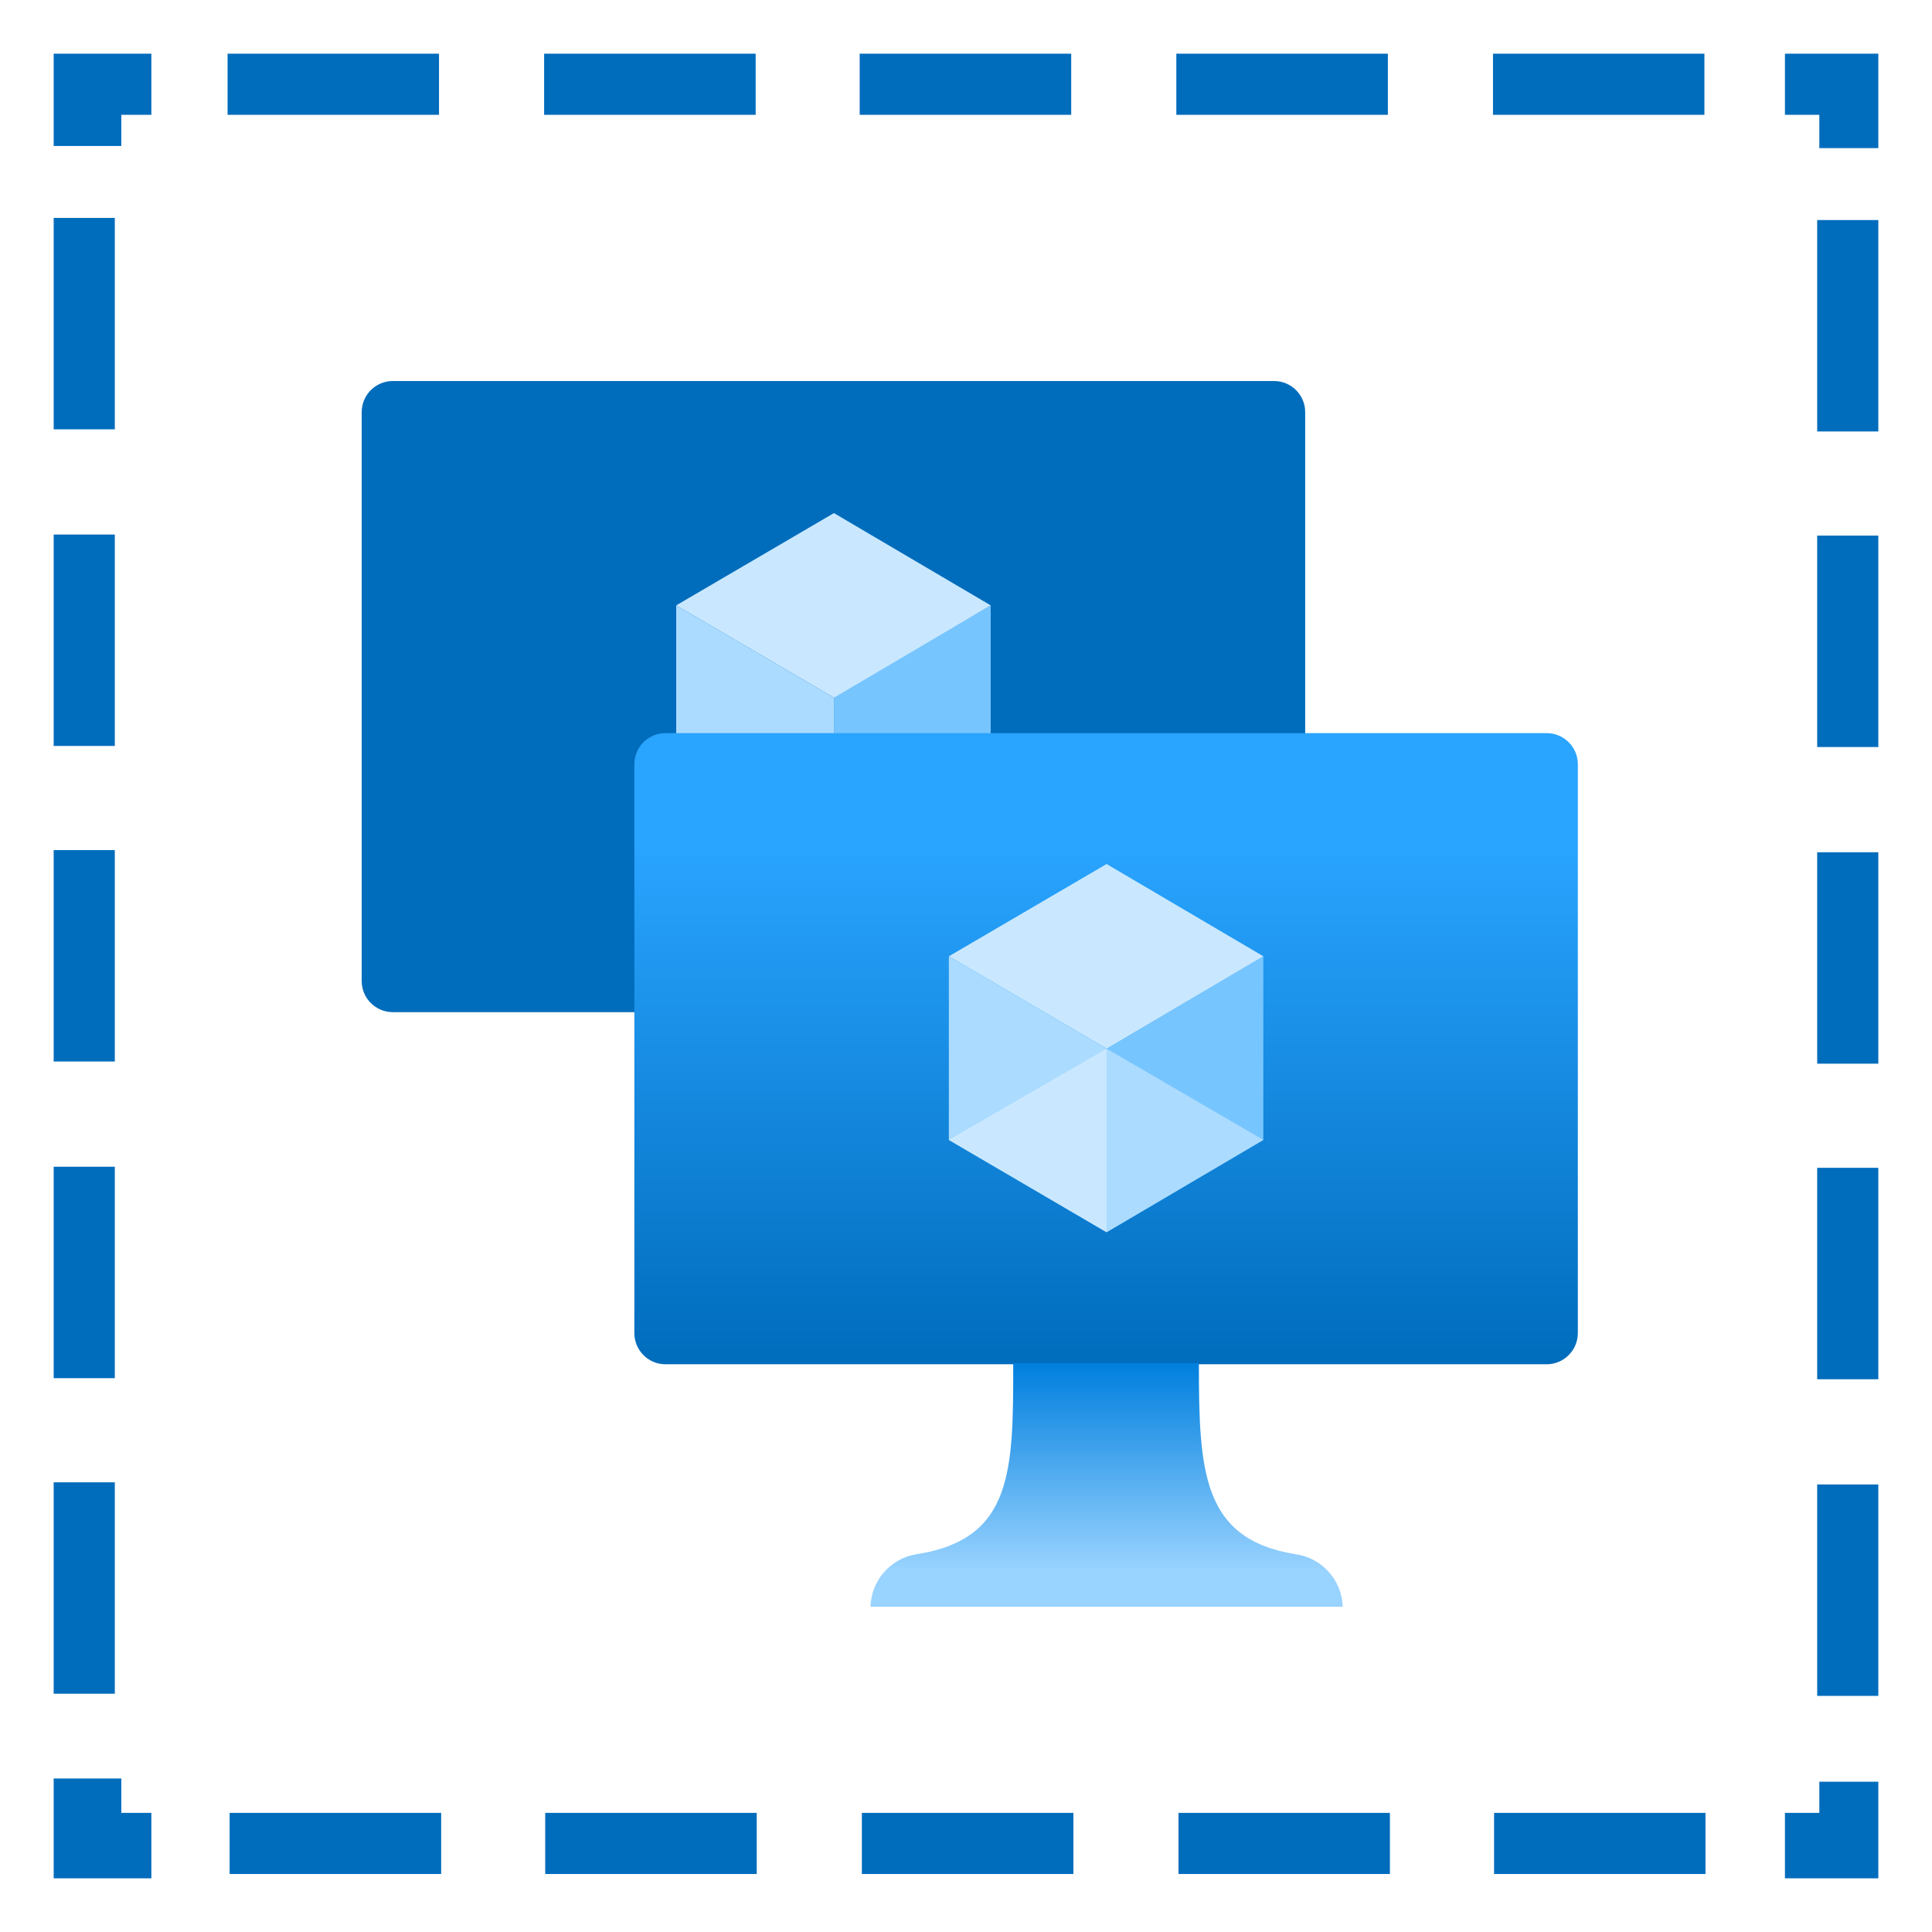 <?xml version="1.0" encoding="UTF-8"?>
<svg xmlns="http://www.w3.org/2000/svg" xmlns:xlink="http://www.w3.org/1999/xlink" width="70pt" height="70pt" viewBox="0 0 70 70" version="1.1">
<defs>
<linearGradient id="linear0" gradientUnits="userSpaceOnUse" x1="10.31" y1="12.7" x2="10.31" y2="6.83" gradientTransform="matrix(3.889,0,0,3.889,0,0)">
<stop offset="0" style="stop-color:rgb(0,108,188);stop-opacity:1;"/>
<stop offset="0.82" style="stop-color:rgb(41,164,255);stop-opacity:1;"/>
</linearGradient>
<linearGradient id="linear1" gradientUnits="userSpaceOnUse" x1="10.31" y1="14.97" x2="10.31" y2="12.7" gradientTransform="matrix(3.889,0,0,3.889,0,0)">
<stop offset="0.15" style="stop-color:rgb(153,211,255);stop-opacity:1;"/>
<stop offset="1" style="stop-color:rgb(0,127,222);stop-opacity:1;"/>
</linearGradient>
</defs>
<g id="surface1">
<path style=" stroke:none;fill-rule:nonzero;fill:rgb(0,108,188);fill-opacity:1;" d="M 8.246 1.945 L 15.906 1.945 L 15.906 4.16 L 8.246 4.16 Z M 8.246 1.945 "/>
<path style=" stroke:none;fill-rule:nonzero;fill:rgb(0,108,188);fill-opacity:1;" d="M 64.672 4.16 L 65.918 4.16 L 65.918 5.367 L 68.055 5.367 L 68.055 1.945 L 64.672 1.945 Z M 64.672 4.16 "/>
<path style=" stroke:none;fill-rule:nonzero;fill:rgb(0,108,188);fill-opacity:1;" d="M 5.484 65.684 L 4.395 65.684 L 4.395 64.438 L 1.945 64.438 L 1.945 68.055 L 5.484 68.055 Z M 5.484 65.684 "/>
<path style=" stroke:none;fill-rule:nonzero;fill:rgb(0,108,188);fill-opacity:1;" d="M 65.918 64.555 L 65.918 65.684 L 64.672 65.684 L 64.672 68.055 L 68.055 68.055 L 68.055 64.555 Z M 65.918 64.555 "/>
<path style=" stroke:none;fill-rule:nonzero;fill:rgb(0,108,188);fill-opacity:1;" d="M 4.395 5.289 L 4.395 4.16 L 5.484 4.16 L 5.484 1.945 L 1.945 1.945 L 1.945 5.289 Z M 4.395 5.289 "/>
<path style=" stroke:none;fill-rule:nonzero;fill:rgb(0,108,188);fill-opacity:1;" d="M 14.234 13.805 L 46.16 13.805 C 46.785 13.805 47.289 14.309 47.289 14.934 L 47.289 35.543 C 47.289 36.168 46.785 36.672 46.16 36.672 L 14.234 36.672 C 13.609 36.672 13.105 36.168 13.105 35.543 L 13.105 14.934 C 13.105 14.309 13.609 13.805 14.234 13.805 Z M 14.234 13.805 "/>
<path style=" stroke:none;fill-rule:nonzero;fill:rgb(119,197,255);fill-opacity:1;" d="M 35.895 21.934 L 35.895 28.582 L 30.215 31.93 L 30.215 25.238 Z M 35.895 21.934 "/>
<path style=" stroke:none;fill-rule:nonzero;fill:rgb(201,232,255);fill-opacity:1;" d="M 35.895 21.934 L 30.215 25.277 L 24.5 21.934 L 30.215 18.59 Z M 35.895 21.934 "/>
<path style=" stroke:none;fill-rule:nonzero;fill:rgb(171,219,255);fill-opacity:1;" d="M 30.215 25.277 L 30.215 31.93 L 24.5 28.582 L 24.5 21.934 Z M 30.215 25.277 "/>
<path style=" stroke:none;fill-rule:nonzero;fill:url(#linear0);" d="M 24.109 26.562 L 56.039 26.562 C 56.66 26.562 57.168 27.066 57.168 27.688 L 57.168 48.301 C 57.168 48.922 56.66 49.43 56.039 49.43 L 24.109 49.43 C 23.488 49.43 22.984 48.922 22.984 48.301 L 22.984 27.688 C 22.984 27.066 23.488 26.562 24.109 26.562 Z M 24.109 26.562 "/>
<path style=" stroke:none;fill-rule:nonzero;fill:rgb(119,197,255);fill-opacity:1;" d="M 45.773 34.648 L 45.773 41.301 L 40.094 44.645 L 40.094 37.996 Z M 45.773 34.648 "/>
<path style=" stroke:none;fill-rule:nonzero;fill:rgb(201,232,255);fill-opacity:1;" d="M 45.773 34.648 L 40.094 37.996 L 34.379 34.648 L 40.094 31.305 Z M 45.773 34.648 "/>
<path style=" stroke:none;fill-rule:nonzero;fill:rgb(171,219,255);fill-opacity:1;" d="M 40.094 37.996 L 40.094 44.645 L 34.379 41.301 L 34.379 34.648 Z M 40.094 37.996 "/>
<path style=" stroke:none;fill-rule:nonzero;fill:rgb(201,232,255);fill-opacity:1;" d="M 34.379 41.301 L 40.094 37.996 L 40.094 44.645 Z M 34.379 41.301 "/>
<path style=" stroke:none;fill-rule:nonzero;fill:rgb(171,219,255);fill-opacity:1;" d="M 45.773 41.301 L 40.094 37.996 L 40.094 44.645 Z M 45.773 41.301 "/>
<path style=" stroke:none;fill-rule:nonzero;fill:url(#linear1);" d="M 46.938 56.312 C 43.555 55.766 43.438 53.316 43.438 49.391 L 36.711 49.391 C 36.711 53.277 36.711 55.766 33.211 56.312 C 32.266 56.461 31.566 57.262 31.539 58.215 L 48.648 58.215 C 48.621 57.25 47.898 56.445 46.938 56.312 Z M 46.938 56.312 "/>
<path style=" stroke:none;fill-rule:nonzero;fill:rgb(0,108,188);fill-opacity:1;" d="M 19.715 1.945 L 27.379 1.945 L 27.379 4.16 L 19.715 4.16 Z M 19.715 1.945 "/>
<path style=" stroke:none;fill-rule:nonzero;fill:rgb(0,108,188);fill-opacity:1;" d="M 31.148 1.945 L 38.812 1.945 L 38.812 4.16 L 31.148 4.16 Z M 31.148 1.945 "/>
<path style=" stroke:none;fill-rule:nonzero;fill:rgb(0,108,188);fill-opacity:1;" d="M 42.621 1.945 L 50.285 1.945 L 50.285 4.16 L 42.621 4.16 Z M 42.621 1.945 "/>
<path style=" stroke:none;fill-rule:nonzero;fill:rgb(0,108,188);fill-opacity:1;" d="M 54.094 1.945 L 61.754 1.945 L 61.754 4.16 L 54.094 4.16 Z M 54.094 1.945 "/>
<path style=" stroke:none;fill-rule:nonzero;fill:rgb(0,108,188);fill-opacity:1;" d="M 8.32 65.684 L 15.984 65.684 L 15.984 67.898 L 8.32 67.898 Z M 8.32 65.684 "/>
<path style=" stroke:none;fill-rule:nonzero;fill:rgb(0,108,188);fill-opacity:1;" d="M 19.754 65.684 L 27.418 65.684 L 27.418 67.898 L 19.754 67.898 Z M 19.754 65.684 "/>
<path style=" stroke:none;fill-rule:nonzero;fill:rgb(0,108,188);fill-opacity:1;" d="M 31.227 65.684 L 38.891 65.684 L 38.891 67.898 L 31.227 67.898 Z M 31.227 65.684 "/>
<path style=" stroke:none;fill-rule:nonzero;fill:rgb(0,108,188);fill-opacity:1;" d="M 42.699 65.684 L 50.359 65.684 L 50.359 67.898 L 42.699 67.898 Z M 42.699 65.684 "/>
<path style=" stroke:none;fill-rule:nonzero;fill:rgb(0,108,188);fill-opacity:1;" d="M 54.133 65.684 L 61.793 65.684 L 61.793 67.898 L 54.133 67.898 Z M 54.133 65.684 "/>
<path style=" stroke:none;fill-rule:nonzero;fill:rgb(0,108,188);fill-opacity:1;" d="M 65.84 7.973 L 68.055 7.973 L 68.055 15.633 L 65.84 15.633 Z M 65.84 7.973 "/>
<path style=" stroke:none;fill-rule:nonzero;fill:rgb(0,108,188);fill-opacity:1;" d="M 65.84 19.406 L 68.055 19.406 L 68.055 27.066 L 65.84 27.066 Z M 65.84 19.406 "/>
<path style=" stroke:none;fill-rule:nonzero;fill:rgb(0,108,188);fill-opacity:1;" d="M 65.84 30.879 L 68.055 30.879 L 68.055 38.539 L 65.84 38.539 Z M 65.84 30.879 "/>
<path style=" stroke:none;fill-rule:nonzero;fill:rgb(0,108,188);fill-opacity:1;" d="M 65.84 42.312 L 68.055 42.312 L 68.055 49.973 L 65.84 49.973 Z M 65.84 42.312 "/>
<path style=" stroke:none;fill-rule:nonzero;fill:rgb(0,108,188);fill-opacity:1;" d="M 65.84 53.785 L 68.055 53.785 L 68.055 61.445 L 65.84 61.445 Z M 65.84 53.785 "/>
<path style=" stroke:none;fill-rule:nonzero;fill:rgb(0,108,188);fill-opacity:1;" d="M 1.945 7.895 L 4.16 7.895 L 4.16 15.555 L 1.945 15.555 Z M 1.945 7.895 "/>
<path style=" stroke:none;fill-rule:nonzero;fill:rgb(0,108,188);fill-opacity:1;" d="M 1.945 19.367 L 4.16 19.367 L 4.16 27.027 L 1.945 27.027 Z M 1.945 19.367 "/>
<path style=" stroke:none;fill-rule:nonzero;fill:rgb(0,108,188);fill-opacity:1;" d="M 1.945 30.801 L 4.16 30.801 L 4.16 38.461 L 1.945 38.461 Z M 1.945 30.801 "/>
<path style=" stroke:none;fill-rule:nonzero;fill:rgb(0,108,188);fill-opacity:1;" d="M 1.945 42.273 L 4.16 42.273 L 4.16 49.934 L 1.945 49.934 Z M 1.945 42.273 "/>
<path style=" stroke:none;fill-rule:nonzero;fill:rgb(0,108,188);fill-opacity:1;" d="M 1.945 53.707 L 4.16 53.707 L 4.16 61.367 L 1.945 61.367 Z M 1.945 53.707 "/>
</g>
</svg>
